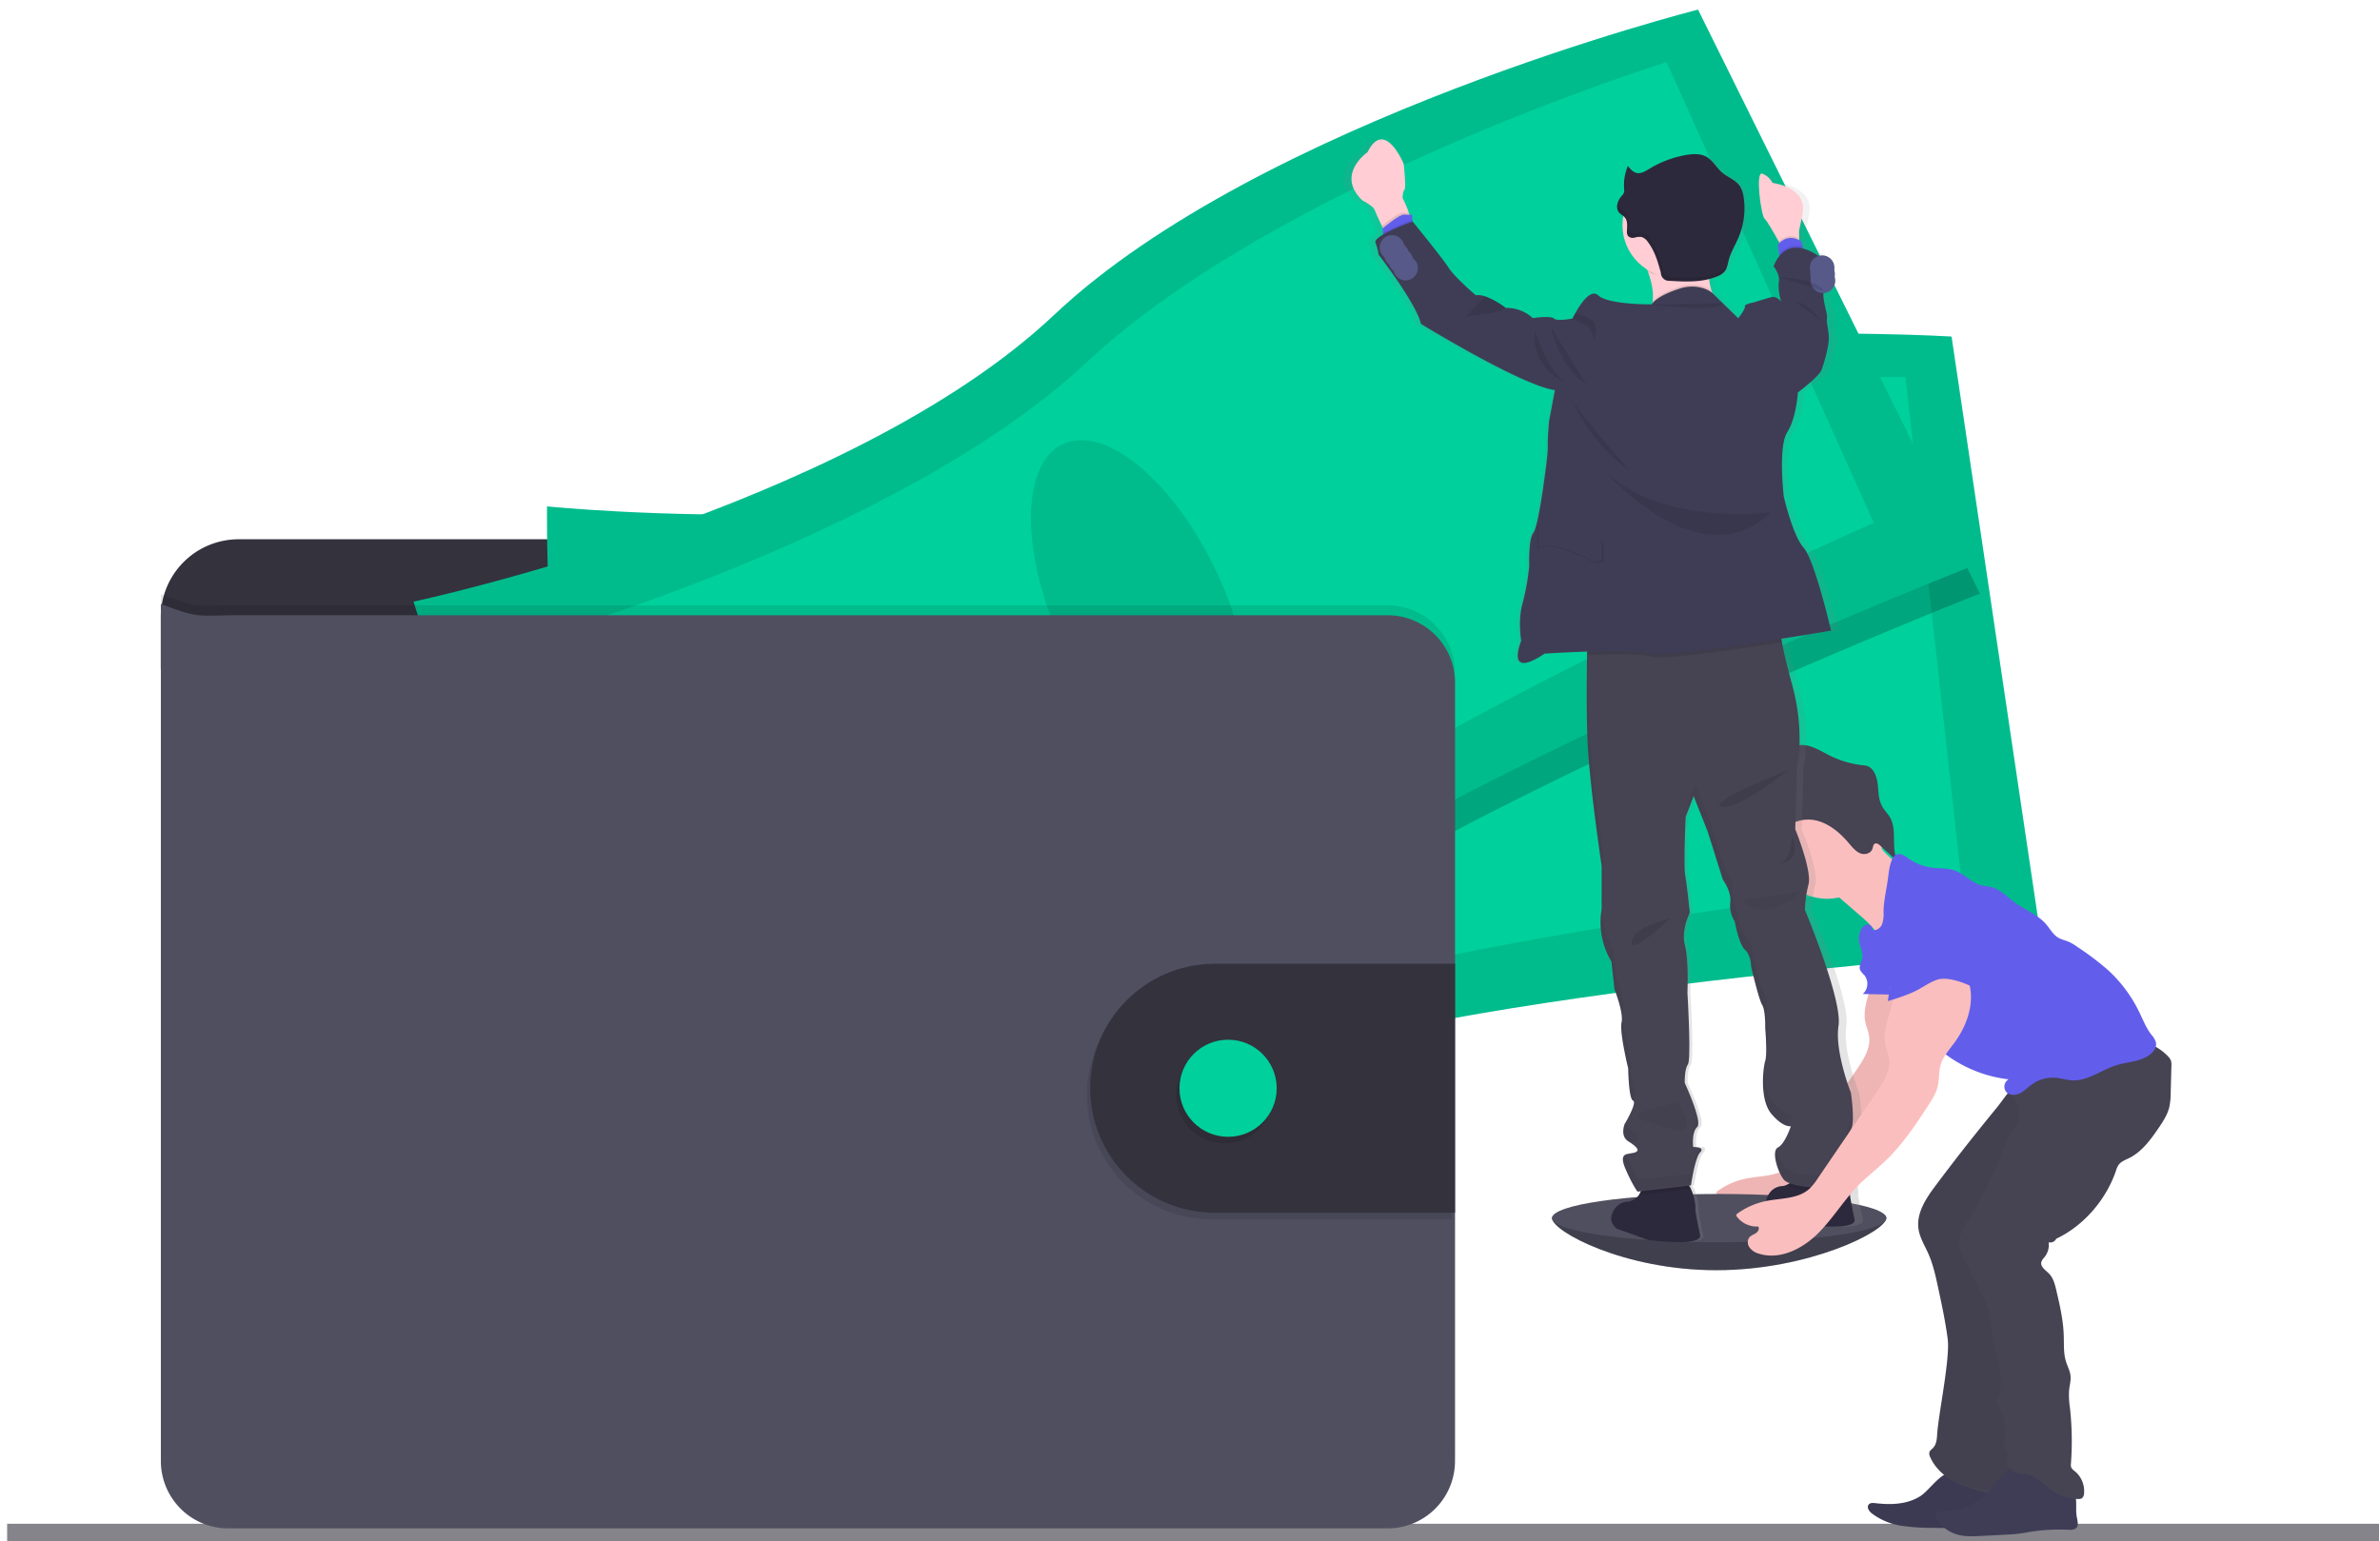 <svg xmlns="http://www.w3.org/2000/svg" width="193" height="125" viewBox="0 0 193 125">
    <defs>
        <linearGradient id="a" x1="49.988%" x2="49.988%" y1="99.994%" y2="-.007%">
            <stop offset="0%" stop-color="gray" stop-opacity=".25"/>
            <stop offset="54%" stop-color="gray" stop-opacity=".12"/>
            <stop offset="100%" stop-color="gray" stop-opacity=".1"/>
        </linearGradient>
    </defs>
    <g fill="none" fill-rule="evenodd" transform="translate(-15 -21)">
        <path fill="#85848B" fill-rule="nonzero" d="M15.577 144.585h192.346v1.404H15.577z"/>
        <path fill="#504F60" fill-rule="nonzero" d="M167.965 119.796c0 1.08-6.302 4.228-13.788 4.228-7.487 0-13.32-3.148-13.32-4.228 0-1.08 6.068-.732 13.561-.732 7.494 0 13.547-.35 13.547.732z"/>
        <path fill="#000" fill-rule="nonzero" d="M167.965 119.796c0 1.08-6.302 4.228-13.788 4.228-7.487 0-13.32-3.148-13.32-4.228" opacity=".2"/>
        <path fill="#625EEB" fill-rule="nonzero" d="M92.574 99.98c1.215.156 2.476.255 3.64-.122.183-.057.384-.183.366-.366a.443.443 0 0 0-.083-.183 11.303 11.303 0 0 1-1.1-2.093.183.183 0 0 0-.067-.095.172.172 0 0 0-.117 0c-.537.141-1 .487-1.534.635a2.183 2.183 0 0 1-.836.063c-.242-.028-.572-.227-.792-.202.125.8.43 1.547.523 2.363zM115.553 97.954c.8-.549 1.63-1.126 2.104-1.973a.342.342 0 0 0 .056-.17.351.351 0 0 0-.067-.165 6.805 6.805 0 0 0-1.71-1.843c-.355.25-.675.545-.953.878-.202.213-.759.55-.764.873 0 .184.212.396.311.55.134.197.26.399.381.604.07.1.706 1.206.642 1.246z"/>
        <path fill="#514E7F" fill-rule="nonzero" d="M97.337 102.431a.814.814 0 0 1-.147.531.72.72 0 0 1-.308.183c-1.699.608-3.665-.15-5.36.448-.348.123-.678.3-1.028.418a5.6 5.6 0 0 1-1.283.227 27 27 0 0 1-1.803.11 4.341 4.341 0 0 1-1.36-.12 1.632 1.632 0 0 1-1.043-.825.792.792 0 0 1-.051-.587.633.633 0 0 1 .112-.183c.114-.13.25-.239.4-.324l.624-.403c.293-.207.611-.376.947-.502.248-.08.51-.115.761-.183.878-.256 1.549-.951 2.172-1.62l.85-.906c.08-.1.18-.18.295-.236a.818.818 0 0 1 .367-.034 4.904 4.904 0 0 1 2.318.776c.177.133.37.246.572.336.498.194 1.138.048 1.598-.197.218-.117.17-.183.262-.392.091-.209.315-.342.51-.152.058.066.1.145.12.23.183.605.114 1.255.114 1.888a.83.83 0 0 0 .036.293c.047.095.103.186.167.27a.617.617 0 0 1 .035.07c.112.28.154.584.123.884z"/>
        <path fill="#464353" fill-rule="nonzero" d="M97.337 102.431a.814.814 0 0 1-.147.531.72.72 0 0 1-.308.183c-1.699.608-3.665-.15-5.36.448-.348.123-.678.3-1.028.418a5.6 5.6 0 0 1-1.283.227 27 27 0 0 1-1.803.11 4.341 4.341 0 0 1-1.36-.12 1.632 1.632 0 0 1-1.043-.825.792.792 0 0 1-.051-.587.633.633 0 0 1 .112-.183c.099.206.17.48.232.58.17.296.46.505.796.573.248.015.496-.017.733-.094 1.54-.38 3.176-.386 4.655-.962.507-.2.991-.465 1.524-.586.534-.121 1.1-.088 1.65-.134.868-.07 1.71-.331 2.565-.468.11.282.15.588.116.89z"/>
        <path fill="#514E7F" fill-rule="nonzero" d="M119.443 97.842c-.08.645-.489 1.2-.938 1.67-.449.47-.957.893-1.314 1.435-.44.672-.638 1.504-1.21 2.072-.219.206-.466.382-.733.521a5.118 5.118 0 0 1-.943.434c-.854.273-1.774.21-2.667.145a2.401 2.401 0 0 1-.846-.163 2.552 2.552 0 0 1-.352-.216 1.68 1.68 0 0 1-.55-.55.549.549 0 0 1-.053-.398.937.937 0 0 1 .255-.388c.2-.209.416-.403.645-.58a3.86 3.86 0 0 0 .839-.733c.149-.224.259-.471.324-.732.13-.457.21-.926.237-1.4-.001-.315.031-.63.097-.937.135-.483.495-.915.454-1.415a.353.353 0 0 1 .019-.214.299.299 0 0 1 .168-.105c.28-.111.576-.18.876-.203.306-.02.604.096.814.319.125.15.207.366.39.424a.62.62 0 0 0 .279.011c.45-.045.927-.102 1.283-.393.332-.298.525-.72.531-1.166 0-.167-.075-.34.183-.366.195-.026.349.183.448.311.357.478.723.977.857 1.56a.46.46 0 0 1 .163-.032.71.71 0 0 1 .585.299c.146.236.202.516.16.79z"/>
        <path fill="#464353" fill-rule="nonzero" d="M119.443 97.842c-.08.645-.489 1.2-.938 1.67-.449.47-.957.893-1.314 1.435-.44.672-.638 1.504-1.21 2.072-.219.206-.466.382-.733.521a5.118 5.118 0 0 1-.943.434c-.854.273-1.774.21-2.667.145a2.401 2.401 0 0 1-.846-.163 2.552 2.552 0 0 1-.352-.216 1.68 1.68 0 0 1-.55-.55c.172-.082.36-.127.55-.131.396.022.685.395 1.064.51.541.164 1.08-.217 1.628-.347.357-.084.733-.062 1.087-.183.294-.114.567-.279.804-.487.325-.232.615-.511.86-.827.203-.317.372-.653.504-1.005.289-.674.63-1.325 1.018-1.948.058-.098.128-.19.208-.27.086-.08.183-.134.28-.204.366-.276.519-.732.647-1.179.035-.135.083-.267.145-.393a.71.71 0 0 1 .584.298c.158.242.22.534.174.818zM89.568 68.55c.242.914-.108 1.877-.394 2.783a21.554 21.554 0 0 0-.876 4.192c-.018.362-.091.719-.216 1.06-.136.305-.366.563-.524.854-.433.765-.422 1.699-.328 2.574.062.576.156 1.151.271 1.719.141.693.315 1.418.112 2.095.34-.075.572.366.55.712-.022.346-.134.732.033 1.03.421.155.425.733.412 1.181.007.778.105 1.552.293 2.307a366.857 366.857 0 0 0 2.03 9.163c1.55.48 3.358.979 4.835.314.275-.122.55-.318.612-.615a1.071 1.071 0 0 0-.058-.472l-.7-2.544c-.17-.615-.341-1.25-.252-1.882.068-.47.274-.977.043-1.393-.08-.142-.204-.254-.295-.39-.367-.536-.175-1.253-.145-1.903a1.506 1.506 0 0 0-.03-.436 2.173 2.173 0 0 0-.208-.477 7.3 7.3 0 0 1-.807-3.636.898.898 0 0 0-.064-.474 1.534 1.534 0 0 1-.12-.194.53.53 0 0 1 .04-.35c-.21-.158-.4-.343-.565-.548a.789.789 0 0 0 .136-1.234.412.412 0 0 0 .196-.708c-.09-.063-.21-.09-.273-.183-.1-.136-.019-.324.062-.469l.427-.77c.319-.574.39-1.282.733-1.831.491-.8.812-1.691 1.129-2.573l1.233-3.4.83.72c.277.21.509.475.682.776.118.298.193.61.222.93.304 1.845 1.466 3.445 1.897 5.262.095.405.159.83.392 1.175.083.106.158.219.223.337.061.18.093.368.094.558.078.752.479 1.434 1.1 1.867.408.28.916.472 1.137.915.045.138.106.269.184.39.198.238.625.266.709.564.048.167-.04.366.053.513.053.067.123.12.203.151l1.193.595c1.335.667 2.016 2.197 3 3.311.34.364.641.761.898 1.187.426.76.622 1.713 1.34 2.196.193.1.369.23.52.386.226.297.143.712.164 1.086.02.373.306.818.661.704-.124.453-.124.93 0 1.382a6.968 6.968 0 0 0 4.226-1.71c.348-.303.684-.691.687-1.152a.413.413 0 0 0-.051-.23.654.654 0 0 0-.27-.202c-1.115-.604-1.45-2.005-2.015-3.141-.493-1.003-1.223-1.867-1.833-2.799-1.327-2.004-2.232-4.43-4.239-5.753-.441-.29-.954-.549-1.176-1.03-.123-.27-.138-.577-.235-.855-.097-.278-.33-.55-.626-.55.164-.402.131-.892.142-1.328a1.677 1.677 0 0 0-.065-.573c-.077-.2-.176-.39-.296-.567a5.438 5.438 0 0 1-.755-2.929c.015-.529.109-1.074-.05-1.58-.082-.254-.223-.486-.32-.732a4.57 4.57 0 0 1-.229-1.376l-.11-1.76a8.644 8.644 0 0 0-.227-1.738c-.367-1.365-.733-7.085-1.988-7.73-1.256-.644-3.413 3.758-4.826 3.844a6.29 6.29 0 0 0-1.832.353c-.94.352-1.728 1.007-2.496 1.648l-2.599 2.18c-.55.452-1.004.884-1.61 1.202z"/>
        <path fill="#33323D" fill-rule="nonzero" d="M130.564 73.321v-2.273a6.315 6.315 0 0 0-6.32-6.31H34.359a6.315 6.315 0 0 0-6.32 6.31v4.191l102.526-1.918z"/>
        <path fill="#00D09C" fill-rule="nonzero" d="M59.363 62.073s-.256 15.899 2.566 21.13 4.032 27.988 4.032 27.988 29.585 3.057 50.202-3.66c20.617-6.718 64.485-9.465 64.485-9.465L173.256 48.3s-36.522-2.34-57.298 7.557c-20.776 9.897-56.595 6.216-56.595 6.216z"/>
        <path fill="#000" fill-rule="nonzero" d="M59.363 62.073s-.256 15.899 2.566 21.13 4.032 27.988 4.032 27.988 29.585 3.057 50.202-3.66c20.617-6.718 64.485-9.465 64.485-9.465L173.256 48.3s-36.522-2.34-57.298 7.557c-20.776 9.897-56.595 6.216-56.595 6.216z" opacity=".1"/>
        <path fill="#00D09C" fill-rule="nonzero" d="M65.911 67.881S64.986 81 67.308 85.191c2.322 4.191 2.43 22.903 2.43 22.903s26.626 1.234 45.565-5.205c18.94-6.44 58.74-10.616 58.74-10.616l-4.522-40.699s-32.932-.338-52.152 8.726S65.91 67.88 65.91 67.88z"/>
        <ellipse cx="115.244" cy="80.743" fill="#000" fill-rule="nonzero" opacity=".1" rx="6.912" ry="14.808" transform="rotate(-7.1 115.244 80.743)"/>
        <path fill="#000" fill-rule="nonzero" d="M153.233 24.057s-35.481 8.968-52.213 24.755C84.29 64.6 49.066 72.074 49.066 72.074s4.64 15.209 8.932 19.324c4.292 4.114 12.432 25.405 12.432 25.405s29.097-6.16 46.653-18.878c17.556-12.718 58.473-28.78 58.473-28.78l-22.323-45.088z" opacity=".2"/>
        <path fill="#00D09C" fill-rule="nonzero" d="M48.533 69.798s4.638 15.21 8.926 19.325c4.289 4.114 12.433 25.403 12.433 25.403s29.1-6.159 46.658-18.876c17.558-12.718 58.47-28.774 58.47-28.774l-22.322-45.095s-35.48 8.97-52.211 24.756c-16.732 15.787-51.954 23.26-51.954 23.26z"/>
        <path fill="#000" fill-rule="nonzero" d="M48.533 69.798s4.638 15.21 8.926 19.325c4.289 4.114 12.433 25.403 12.433 25.403s29.1-6.159 46.658-18.876c17.558-12.718 58.47-28.774 58.47-28.774l-22.322-45.095s-35.48 8.97-52.211 24.756c-16.732 15.787-51.954 23.26-51.954 23.26z" opacity=".1"/>
        <path fill="#00D09C" fill-rule="nonzero" d="M56.543 73.32s3.15 12.77 6.649 16.046c3.498 3.276 9.346 21.05 9.346 21.05s25.719-6.99 41.767-18.923c16.048-11.934 52.648-28.09 52.648-28.09L150.147 26.04s-31.446 9.768-46.955 24.287c-15.51 14.518-46.649 22.991-46.649 22.991z"/>
        <ellipse cx="107.453" cy="70.44" fill="#000" fill-rule="nonzero" opacity=".1" rx="6.911" ry="14.811" transform="rotate(-24.97 107.453 70.44)"/>
        <path fill="#000" fill-rule="nonzero" d="M132.99 75.552V138.7a5.457 5.457 0 0 1-1.602 3.861 5.47 5.47 0 0 1-3.867 1.599H33.51a5.463 5.463 0 0 1-5.465-5.46V69.186c2.694 1 2.694 1 5.465.915h94.012a5.465 5.465 0 0 1 5.469 5.451z" opacity=".1"/>
        <path fill="#504F60" fill-rule="nonzero" d="M132.99 76.356v63.148a5.465 5.465 0 0 1-5.469 5.46H33.51a5.463 5.463 0 0 1-5.465-5.46V69.988c2.694.997 2.694.997 5.465.915h94.012a5.465 5.465 0 0 1 5.469 5.453z"/>
        <path fill="#000" fill-rule="nonzero" d="M132.722 99.702v20.195h-19.608c-5.53-.075-9.975-4.574-9.975-10.098 0-5.524 4.444-10.023 9.975-10.097h19.608z" opacity=".1"/>
        <path fill="#33323D" fill-rule="nonzero" d="M132.99 99.164v20.198H113.38c-5.53-.074-9.974-4.573-9.974-10.097 0-5.524 4.444-10.023 9.974-10.097l19.609-.004z"/>
        <ellipse cx="114.321" cy="109.8" fill="#000" fill-rule="nonzero" opacity=".1" rx="3.942" ry="3.937"/>
        <ellipse cx="114.589" cy="109.266" fill="#00D09C" fill-rule="nonzero" rx="3.942" ry="3.937"/>
        <path fill="#FBBEBE" fill-rule="nonzero" d="M167.027 98.99c.156 1.686-1.122 3.322-.75 4.973.08.353.233.687.288 1.044.154.98-.43 1.909-.99 2.729l-4.801 7.036a4.37 4.37 0 0 1-.685.845c-.917.817-2.295.732-3.5.976a5.985 5.985 0 0 0-2.346 1.036.15.15 0 0 0-.022.205c.404.55 1.061.859 1.744.818.127.166 0 .41-.183.529-.258.183-.612.227-.663.662a.719.719 0 0 0 .087.44c.194.296.495.505.84.584 1.662.507 3.458-.385 4.702-1.598 1.245-1.214 2.137-2.746 3.358-3.981.676-.683 1.444-1.269 2.14-1.931 1.39-1.322 2.469-2.929 3.511-4.538.314-.485.629-.983.76-1.545.133-.562.07-1.129.219-1.673.194-.713.716-1.28 1.15-1.88.853-1.17 1.421-2.604 1.31-4.046-.113-1.443-1.009-2.869-2.372-3.36a2.11 2.11 0 0 0-1.329-.08c-.559.172-.971.634-1.352 1.075l-.916 1.052c-.229.231-.41.505-.532.806a.843.843 0 0 0 .183.895"/>
        <path fill="#000" fill-rule="nonzero" d="M167.027 98.99c.156 1.686-1.122 3.322-.75 4.973.08.353.233.687.288 1.044.154.98-.43 1.909-.99 2.729l-4.801 7.036a4.37 4.37 0 0 1-.685.845c-.917.817-2.295.732-3.5.976a5.985 5.985 0 0 0-2.346 1.036.15.15 0 0 0-.022.205c.404.55 1.061.859 1.744.818.127.166 0 .41-.183.529-.258.183-.612.227-.663.662a.719.719 0 0 0 .087.44c.194.296.495.505.84.584 1.662.507 3.458-.385 4.702-1.598 1.245-1.214 2.137-2.746 3.358-3.981.676-.683 1.444-1.269 2.14-1.931 1.39-1.322 2.469-2.929 3.511-4.538.314-.485.629-.983.76-1.545.133-.562.07-1.129.219-1.673.194-.713.716-1.28 1.15-1.88.853-1.17 1.421-2.604 1.31-4.046-.113-1.443-1.009-2.869-2.372-3.36a2.11 2.11 0 0 0-1.329-.08c-.559.172-.971.634-1.352 1.075l-.916 1.052c-.229.231-.41.505-.532.806a.843.843 0 0 0 .183.895" opacity=".05"/>
        <path fill="#3F3D56" fill-rule="nonzero" d="M170.66 142.388c-1.047.639-2.354.677-3.573.53-.196-.025-.429-.04-.55.113-.183.22.033.549.257.719a5.29 5.29 0 0 0 2.454 1.008c.795.113 1.597.166 2.4.16 2.2.038 4.399.075 6.563-.24a.93.93 0 0 0 .367-.106.67.67 0 0 0 .27-.412c.15-.564-.137-1.168-.57-1.56-.432-.391-.987-.609-1.53-.82l-1.905-.74c-.447-.175-1.164-.636-1.65-.6-.912.067-1.775 1.505-2.532 1.948z"/>
        <path fill="#000" fill-rule="nonzero" d="M170.66 142.388c-1.047.639-2.354.677-3.573.53-.196-.025-.429-.04-.55.113-.183.22.033.549.257.719a5.29 5.29 0 0 0 2.454 1.008c.795.113 1.597.166 2.4.16 2.2.038 4.399.075 6.563-.24a.93.93 0 0 0 .367-.106.67.67 0 0 0 .27-.412c.15-.564-.137-1.168-.57-1.56-.432-.391-.987-.609-1.53-.82l-1.905-.74c-.447-.175-1.164-.636-1.65-.6-.912.067-1.775 1.505-2.532 1.948z" opacity=".05"/>
        <path fill="#464353" fill-rule="nonzero" d="M171.997 117.118c-.794 1.054-1.615 2.272-1.419 3.577.107.702.5 1.323.79 1.973.392.882.598 1.83.8 2.775.296 1.38.595 2.763.776 4.166.207 1.583-.766 6.164-.856 7.758-.022.385-.067.8-.335 1.077-.104.11-.244.197-.291.34a.581.581 0 0 0 .064.403c.447 1.007 1.361 1.757 2.382 2.185 1.02.429 3.482 1.168 4.594 1.207a.917.917 0 0 0 .433-.057.84.84 0 0 0 .334-.383c.797-1.523.03-6.937.042-8.656.01-1.433.35-2.857.287-4.288-.05-1.15-.366-2.273-.47-3.42-.184-1.877.16-3.764.507-5.62.264-1.424.53-2.848.869-4.254.207-.859.447-1.724.916-2.47.367-.59.881-1.085 1.308-1.647a7.428 7.428 0 0 0 1.467-5.443c-.026-.183-2.75.69-2.99.794-.979.414-1.88.993-2.664 1.712-.63.6-1.127 1.402-1.679 2.073-.78.951-1.551 1.908-2.312 2.872a161.51 161.51 0 0 0-2.553 3.326z"/>
        <path fill="#000" fill-rule="nonzero" d="M171.997 117.054c-.794 1.054-1.615 2.273-1.419 3.577.107.704.5 1.325.79 1.975.392.88.598 1.83.8 2.773.296 1.381.595 2.765.776 4.165.207 1.586-.766 6.165-.856 7.76-.022.384-.067.801-.335 1.077-.104.108-.244.196-.291.34a.58.58 0 0 0 .064.402c.447 1.008 1.361 1.757 2.382 2.196 1.02.44 3.482.822 4.594.859a.917.917 0 0 0 .433-.057.828.828 0 0 0 .334-.38c.797-1.524.03-6.59.042-8.31.01-1.436.35-2.858.287-4.291-.05-1.15-.366-2.273-.47-3.417-.184-1.88.16-3.767.507-5.623.264-1.422.53-2.846.869-4.254.207-.858.447-1.724.916-2.47.367-.59.881-1.085 1.308-1.647a7.425 7.425 0 0 0 1.467-5.443c-.026-.183-2.75.69-2.99.794-.979.416-1.88.995-2.664 1.714-.63.598-1.127 1.4-1.679 2.072-.78.95-1.551 1.908-2.312 2.873a138.218 138.218 0 0 0-2.553 3.315z" opacity=".05"/>
        <ellipse cx="163.167" cy="89.456" fill="#FBBEBE" fill-rule="nonzero" rx="4.448" ry="4.442"/>
        <path fill="#FBBEBE" fill-rule="nonzero" d="M167.173 89.269a5.76 5.76 0 0 0 3.693 2.573l-.335 1.218c-.58 2.09-1.23 4.301-2.846 5.75.183-.708-.052-1.464-.451-2.079-.4-.615-.96-1.098-1.51-1.576l-2.56-2.214a.77.77 0 0 1-.184-.216.65.65 0 0 1 0-.487c.327-1.014 1.258-1.647 2.016-2.332.38-.354.72-.75 1.014-1.179.511-.728.828.004 1.163.542z"/>
        <path fill="#464353" fill-rule="nonzero" d="M157.308 84.99l-.1-.835c.702.183 1.369-.414 1.818-1.03.449-.617.865-1.344 1.548-1.602.83-.311 1.71.183 2.503.6.889.493 1.864.81 2.872.934.161.005.32.03.475.077.517.183.762.83.837 1.418.075.588.055 1.212.31 1.735.183.398.524.692.733 1.084.55 1.05.018 2.487.592 3.518l-1.426-1.305c-.13-.12-.313-.244-.458-.143-.114.08-.123.254-.169.394-.137.406-.646.527-1.015.366-.368-.161-.638-.511-.916-.83-.63-.743-1.382-1.396-2.261-1.713a2.906 2.906 0 0 0-2.383.158c-.665.375-1.153 1.25-1.968 1.28-1.118.043-1.583-2.036-2.1-2.858.39-.293.514-.824.293-1.26.075-.03.799-.117.815.012z"/>
        <ellipse cx="154.417" cy="119.796" fill="#504F60" fill-rule="nonzero" rx="13.554" ry="1.957"/>
        <path fill="url(#a)" fill-rule="nonzero" d="M166.077 119.891a33.658 33.658 0 0 1-.386-1.914s.055-1.11-.444-1.943v-2.328c.142-.372.316-.731.519-1.074.366-.644 0-3.006 0-3.006s-1.369-3.33-1.037-5.441c.331-2.113-2.812-9.38-2.812-9.38.02-.7.119-1.396.296-2.075.033-.142.047-.289.04-.435v-.053.016c-.048-1.393-1.151-4.003-1.151-4.003l.148-4.975s.704-2.929-.443-6.873a36.55 36.55 0 0 1-.821-3.324c-.018-.095-.037-.183-.051-.276 2.362-.366 4.167-.66 4.167-.66s-1.37-5.727-2.296-6.73c-.926-1.003-1.666-4.153-1.666-4.153s-.482-4.043.297-5.225c.779-1.183.889-3.222.889-3.222s1.775-1.281 1.999-1.861c.223-.58.592-1.862.592-2.54 0-.68-.222-1.282-.149-1.648.074-.366-.518-1.719-.221-2.363a1.732 1.732 0 0 0 .117-.639 8.686 8.686 0 0 0-.156-1.68 4.776 4.776 0 0 0-1.76-.94l-.038-.153-.1-.403a1.956 1.956 0 0 0-.175-.102v-.147l-.016-.582.279-1.307c.55-2.273-2.491-2.612-2.491-2.612a1.603 1.603 0 0 0-.861-.754c-.61-.214-.101 3.42.183 3.661.214.183.878 1.314 1.199 1.874l.05.092c-.05.045-.096.094-.138.146l.115.79.018.12c-.201.25-.365.528-.485.826 0 0 .55.607.445 1.28-.104.674.17 1.53.183 1.575-.033-.039-.423-.46-.813-.357-.39.103-1.481.43-1.481.43s-.814.143-.733.322c.08.18-.55.967-.55.967l-2.188-2.072c-.022-.062-.046-.125-.064-.183a5.034 5.034 0 0 1-.183-.915 5.01 5.01 0 0 0 .7-.222 1.51 1.51 0 0 0 .604-.388c.222-.262.264-.617.354-.943.172-.637.55-1.202.812-1.808a5.873 5.873 0 0 0 .412-3.254 2.122 2.122 0 0 0-.335-.952c-.358-.49-1.006-.69-1.477-1.082-.471-.392-.775-.99-1.325-1.281-.497-.266-1.1-.235-1.66-.143a8.956 8.956 0 0 0-3.103 1.128c-.319.183-.67.408-1.037.34-.316-.057-.55-.308-.748-.55a.183.183 0 0 1 .01-.028.183.183 0 0 1-.025-.03 3.856 3.856 0 0 0-.34 1.637c0 .087 0 .183.01.261V36.494a.417.417 0 0 1-.016.115.833.833 0 0 1-.205.295 1.975 1.975 0 0 0-.184.243c0-.029.019-.058.03-.09a1.3 1.3 0 0 0-.228.69c-.01.18.05.357.165.495.11.106.23.202.358.285a4.16 4.16 0 0 0-.066.733 4.229 4.229 0 0 0 2.063 3.607c.026.06.05.123.074.183.28.732.49 1.593.397 2.38 0 .057-.016.115-.025.172-.01.057-.055.06-.08.091 0 0-3.615.037-4.465-.732-.85-.769-2.148 1.88-2.148 1.88s-1.296.25-1.556 0-1.776-.035-1.776-.035a3.27 3.27 0 0 0-2.26-.823 6.634 6.634 0 0 0-1.649-.916l-.04-.014a1.85 1.85 0 0 0-.815-.103s-1.778-1.464-2.297-2.255c-.518-.79-2.987-3.71-2.998-3.723v-.14l-.027-.425a1.525 1.525 0 0 1-.222.018c-.013-.042-.031-.092-.05-.148a8.182 8.182 0 0 0-.524-1.203s0-.536.156-.672c.156-.135-.064-2.103-.064-2.103s-1.602-3.74-3.037-.948c0 0-2.712 1.807-.436 3.912 0 0 .916.439 1.037.787.085.225.393.856.6 1.281l.093.183-.026.022.033.351.015.136c-.429.243-.72.485-.649.666a4 4 0 0 1 .259.967s3.148 3.939 3.555 5.62c0 0 8.443 5.012 11.22 5.37l-.492 2.498c-.072.678-.108 1.359-.11 2.04.037.537-.333 2.971-.333 2.971s-.482 3.58-.89 4.082c-.406.501-.333 2.648-.333 2.648a18.075 18.075 0 0 1-.55 3.042c-.406 1.36-.111 3.044-.111 3.044s-1.406 3.222 1.962 1.038c0 0 1.65-.102 3.56-.168v.183c0 .245 0 .51-.014.789-.025 1.845-.036 4.393.048 6.31.149 3.402 1.186 10.132 1.186 10.132v3.388c-.067.318-.1.642-.1.966a6.283 6.283 0 0 0 .917 3.385l.26 2.255s.609 1.486.62 2.38c-.003.071-.011.143-.026.213-.024.114-.033.23-.03.346-.034 1.025.584 3.478.584 3.478s.036 2.47.406 2.614c.317.122-.423 1.422-.643 1.795a.51.51 0 0 1-.013-.07l-.045.074c-.077.2-.116.412-.116.626a.896.896 0 0 0 .41.868c.704.43 1.082.787.484.93-.22.034-.437.08-.652.137 0-.028-.022-.057-.031-.083a.392.392 0 0 0-.244.432c.006.29.08.576.218.831.592 1.326 1.003 1.83 1.003 1.83l.284-.03a1.383 1.383 0 0 1-.165.305 1.18 1.18 0 0 1-.418.366 1.295 1.295 0 0 1-.508.174 1.43 1.43 0 0 0-1.048.51c-.367.477-.601 1.127.128 1.698l2.648.915s4.556.591 4.314-.43a31.398 31.398 0 0 1-.388-1.915 4.032 4.032 0 0 0-.367-1.81 2.351 2.351 0 0 0-.161-.267l.161-.017s.334-2.257.777-2.685c.103-.099.127-.183.103-.234.046-.123-.072-.194-.22-.236l-.033.09a2.163 2.163 0 0 0-.442-.05s-.148-1.18.334-1.61a.455.455 0 0 0 .093-.352 1.887 1.887 0 0 0-.05-.482.236.236 0 0 1-.017.03c-.242-1.073-1.063-2.777-1.063-2.777s-.037-1.073.26-1.503c.297-.43-.039-5.835-.039-5.835s.112-2.612-.221-3.83c-.334-1.216.406-2.65.406-2.65v-.095l-.042-.412a.106.106 0 0 0 0 .026c-.075-.692-.216-1.946-.32-2.524-.149-.824.038-4.759.038-4.759l.665-1.684 1.186 2.901 1.259 3.866s.623.816.638 1.647v.121a2.11 2.11 0 0 0-.015.258c-.022.489.112.971.383 1.379 0 0 .334 1.83.852 2.29.519.459.519 1.36.519 1.36s.629 2.65.916 3.11c.25.393.262 1.465.26 1.8v.095s.088.948.085 1.743V106.41c0 .216-.026.433-.077.644l-.011.036c0-.045 0-.09.013-.133a6.719 6.719 0 0 0-.184 1.647c-.016.952.129 2.08.706 2.746 1 1.145 1.63 1.003 1.63 1.003s-.481 1.431-1.075 1.718a.279.279 0 0 0-.062.04c0-.029-.011-.056-.015-.084a.697.697 0 0 0-.183.535c-.042.63.355 1.647.733 2.121.14.137.312.238.5.293a1.991 1.991 0 0 1-.297.154 1.07 1.07 0 0 1-.302.079c-.406.01-.789.196-1.048.508-.367.476-.601 1.126.128 1.697l2.648.915s4.527.58 4.288-.439z"/>
        <path fill="#2D293D" fill-rule="nonzero" d="M148.684 121.582l-2.565-.915c-.708-.57-.482-1.22-.125-1.698.249-.309.62-.494 1.015-.51.174-.021.34-.08.49-.173.162-.088.302-.214.406-.366a1.89 1.89 0 0 0 .292-.99s2.815-.824 3.584 0c.138.149.253.317.341.5.256.568.381 1.186.367 1.81 0 0 .143.893.375 1.914.233 1.021-4.18.428-4.18.428zM161.227 120.32l-2.566-.916c-.707-.57-.482-1.22-.125-1.697.247-.31.618-.495 1.014-.508.101-.01.2-.037.293-.08.068-.028.134-.06.198-.096.716-.394.698-1.36.698-1.36s2.813-.824 3.585 0c.103.111.193.234.27.366.481.833.428 1.944.428 1.944s.143.895.366 1.914c.224 1.02-4.161.432-4.161.432z"/>
        <path fill="#000" fill-rule="nonzero" d="M151.783 116.928c.138.149.252.317.341.5l-4.215.488a1.89 1.89 0 0 0 .291-.99s2.813-.822 3.583.002zM164.597 116.033v.789c-.656 1.078-3.829.842-4.75.302.067-.029.133-.061.198-.097.716-.394.698-1.36.698-1.36s2.813-.824 3.584 0c.104.111.194.234.27.366z" opacity=".1"/>
        <path fill="#464353" fill-rule="nonzero" d="M165.097 112.632a7.171 7.171 0 0 0-.5 1.074v2.828c-.719 1.18-4.444.787-4.948.143-.504-.644-1.03-2.321-.464-2.612.566-.291 1.04-1.719 1.04-1.719s-.611.143-1.579-1.003c-.967-1.146-.68-3.686-.5-4.294.18-.607 0-2.648 0-2.648s.037-1.434-.25-1.898c-.285-.465-.895-3.112-.895-3.112s0-.895-.503-1.36c-.502-.465-.824-2.292-.824-2.292-.294-.456-.42-1-.358-1.539.107-.895-.61-1.861-.61-1.861l-1.218-3.868-1.148-2.9-.645 1.683s-.183 3.937-.035 4.759c.149.822.367 3.007.367 3.007s-.717 1.431-.394 2.649c.322 1.217.205 3.832.205 3.832s.323 5.404.035 5.834c-.288.43-.251 1.504-.251 1.504s1.466 3.149 1.004 3.579c-.462.43-.322 1.61-.322 1.61s1.002 0 .573.43c-.429.43-.753 2.686-.753 2.686l-4.334.507s-.396-.5-.97-1.83c-.573-1.331.107-1.181.684-1.326.577-.144.213-.5-.47-.93-.68-.43-.285-1.396-.285-1.396s1.04-1.754.68-1.897c-.36-.142-.394-2.613-.394-2.613s-.717-2.929-.537-3.723c.18-.795-.574-2.684-.574-2.684l-.25-2.255a6.199 6.199 0 0 1-.789-4.26v-3.478s-1.004-6.729-1.147-10.13c-.092-2.178-.066-5.15-.037-7.004.019-1.04.037-1.73.037-1.73l15.482-1.61s-.015.713.28 2.296c.16.85.407 1.95.796 3.324 1.11 3.937.43 6.871.43 6.871l-.145 4.977s1.362 3.328 1.076 4.474a9.53 9.53 0 0 0-.29 2.079s3.046 7.266 2.724 9.379c-.323 2.112 1.002 5.441 1.002 5.441s.363 2.362.004 3.006z"/>
        <path fill="#000" fill-rule="nonzero" d="M156.246 93.984l4.713-.628s-2.67 2.722-4.713.628z" opacity=".05"/>
        <path fill="#000" fill-rule="nonzero" d="M160.277 88.756s.162 1.666-.86 2.292c0 0 1.828-.285.86-2.292zM159.988 83.46s-3.94 3.24-5.373 2.97c-1.434-.269 5.373-2.97 5.373-2.97zM150.403 95.503s-2.992.68-3.082 1.88c-.09 1.2 3.082-1.88 3.082-1.88z" opacity=".1"/>
        <path fill="#000" fill-rule="nonzero" d="M151.061 110.432s-4.228.787-3.027 1.323c1.2.536 3.172.967 3.172.967s1.365.07-.145-2.29z" opacity=".05"/>
        <g fill="#000" fill-rule="nonzero" opacity=".05">
            <path d="M147.18 112.608a.833.833 0 0 1-.387-.611l-.044.075s-.394.966.288 1.394c.077.05.152.1.22.147.126-.024.262-.042.392-.075.577-.143.212-.5-.47-.93zM152.626 112.32c.117-.105.114-.38.042-.731-.183.276-.236.708-.24 1.036a.893.893 0 0 1 .198-.304zM151.976 94.513a4.877 4.877 0 0 0-.286 1.316c.081-.31.191-.613.328-.904l-.042-.412zM161.66 92.635c.027-.129.04-.26.038-.392-.054.268-.09.515-.118.732.024-.111.05-.217.08-.34zM151.875 107.24c.058-.088.091-.385.106-.797a2.7 2.7 0 0 0-.207 1.005.96.96 0 0 1 .1-.208zM152.754 113.99a14.193 14.193 0 0 0-.493 2.196l-4.334.5s-.395-.5-.969-1.83a3.31 3.31 0 0 1-.123-.315c-.26.119-.366.388-.022 1.173.574 1.325.971 1.83.971 1.83l4.335-.501s.322-2.255.75-2.685c.22-.207.085-.315-.115-.368zM147.037 107.562s.035 2.469.394 2.612c.183-.409.302-.797.14-.86-.366-.143-.393-2.614-.393-2.614s-.717-2.929-.537-3.723c.18-.795-.574-2.684-.574-2.684l-.25-2.255a6.199 6.199 0 0 1-.789-4.26v-3.479s-1.004-6.728-1.147-10.129c-.092-2.178-.066-5.15-.037-7.005 0-.335.011-.631.017-.882l-.123.013s-.02.688-.037 1.73c-.029 1.854-.056 4.826.037 7.003.143 3.4 1.145 10.13 1.145 10.13v3.478a6.202 6.202 0 0 0 .79 4.26l.25 2.255s.753 1.896.573 2.685c-.18.789.54 3.725.54 3.725zM159.795 115.722a4.183 4.183 0 0 1-.687-1.7c-.442.398.066 1.947.55 2.562.5.644 4.228 1.037 4.948-.145v-.68c-.977.956-4.338.572-4.81-.037zM165.242 111.676a7.228 7.228 0 0 0-.502 1.075v.507c.082-.183.198-.428.366-.718.114-.282.167-.584.158-.887 0 0-.017.016-.022.023zM160.015 112.242c.137-.276.255-.56.354-.851 0 0-.61.143-1.578-1.003-.704-.833-.744-2.407-.643-3.436-.183.61-.468 3.15.5 4.296.632.749 1.11.946 1.367.994zM158.146 104.304c.063.705.087 1.413.071 2.121.018-.112.043-.222.074-.331.183-.61 0-2.649 0-2.649s.036-1.433-.251-1.898c-.288-.465-.887-3.115-.887-3.115s0-.895-.502-1.36c-.503-.465-.825-2.292-.825-2.292-.296-.455-.426-1-.367-1.54.109-.894-.608-1.86-.608-1.86l-1.219-3.866-1.147-2.9-.647 1.684s0 .213-.022.55l.524-1.368 1.148 2.894 1.218 3.866s.717.966.609 1.861c-.06.54.07 1.084.366 1.54 0 0 .323 1.83.825 2.291.502.461.5 1.36.5 1.36s.61 2.649.896 3.112c.286.463.244 1.9.244 1.9z"/>
        </g>
        <path fill="#FFCDD3" fill-rule="nonzero" d="M161.155 38.447l-.27 1.307.017.582.011.428-1.495.154-.167-.31c-.31-.56-.953-1.698-1.16-1.874-.277-.23-.77-3.865-.183-3.65.36.14.657.408.832.753 0 0 2.945.337 2.415 2.61z"/>
        <path fill="#000" fill-rule="nonzero" d="M160.913 40.764l-1.495.154-.167-.31a1.319 1.319 0 0 1 1.65-.27l.012.426z" opacity=".1"/>
        <path fill="#625EEB" fill-rule="nonzero" d="M161.29 41.473l-1.971.455-.042-.293-.112-.788s.78-1.04 1.91-.26l.098.4.118.486z"/>
        <path fill="#FFCDD3" fill-rule="nonzero" d="M129.349 38.59l-2.106 1.127-.183-.395c-.2-.42-.499-1.05-.581-1.281-.125-.348-1.003-.787-1.003-.787-2.199-2.104.422-3.912.422-3.912 1.389-2.791 2.932.948 2.932.948s.216 1.971.064 2.103c-.152.132-.152.672-.152.672a8.257 8.257 0 0 1 .607 1.525z"/>
        <path fill="#000" fill-rule="nonzero" d="M129.349 38.59l-2.106 1.127-.183-.395c.296-.25 1.35-1.098 1.697-1.064.165.021.332.025.498.013.059.196.094.319.094.319z" opacity=".1"/>
        <path fill="#625EEB" fill-rule="nonzero" d="M129.563 39.225l-2.366 1.164-.048-.507-.033-.351s1.371-1.174 1.776-1.128c.205.03.413.03.618 0l.027.425.026.397z"/>
        <path fill="#FFCDD3" fill-rule="nonzero" d="M155.42 47.128s-10.313 1.163-8.385.537c1.341-.438 1.875-1.282 1.986-2.233.092-.793-.113-1.648-.383-2.38a10.37 10.37 0 0 0-.916-1.861s7.88-4.331 6.306-.394a6.341 6.341 0 0 0-.447 1.865 5.264 5.264 0 0 0 .203 1.89 5.624 5.624 0 0 0 1.637 2.576z"/>
        <path fill="#000" fill-rule="nonzero" d="M154.023 40.792a6.341 6.341 0 0 0-.448 1.865c-.742.624-1.555.582-2.602.582-.802 0-1.693.194-2.335-.192a10.37 10.37 0 0 0-.916-1.862s7.878-4.33 6.3-.393z" opacity=".1"/>
        <ellipse cx="150.834" cy="39.254" fill="#FFCDD3" fill-rule="nonzero" rx="4.264" ry="4.259"/>
        <path fill="#000" fill-rule="nonzero" d="M155.42 47.128s-10.313 1.163-8.385.537c1.341-.438 1.875-1.282 1.986-2.233.514-.55 1.545-.958 2.2-1.17a3.09 3.09 0 0 1 1.869-.031c.24.072.47.178.68.315.3.997.872 1.89 1.65 2.582zM161.29 41.473l-1.971.455-.042-.293a1.746 1.746 0 0 1 1.896-.648l.118.486zM129.563 39.225l-2.366 1.164-.048-.507a17.266 17.266 0 0 1 2.383-1.056l.03.399zM159.5 73.085c-3.997.637-9.678 1.45-10.58 1.175-.749-.227-3.139-.203-5.219-.132.019-1.04.037-1.73.037-1.73l15.482-1.61s-.015.714.28 2.297z" opacity=".1"/>
        <path fill="#3F3D56" fill-rule="nonzero" d="M163.484 72.148s-13.152 2.255-14.563 1.83c-1.411-.425-8.66.035-8.66.035-3.261 2.183-1.9-1.038-1.9-1.038s-.286-1.682.108-3.042c.265-.999.446-2.017.541-3.046 0 0-.071-2.149.323-2.65.394-.502.86-4.08.86-4.08s.358-2.434.323-2.97c-.034-.537.107-2.042.107-2.042l.467-2.505c-2.688-.357-10.86-5.369-10.86-5.369-.394-1.682-3.44-5.62-3.44-5.62a4.138 4.138 0 0 0-.25-.966c-.215-.572 3.01-1.718 3.01-1.718s2.4 2.928 2.903 3.723c.502.794 2.221 2.255 2.221 2.255a1.73 1.73 0 0 1 .788.102l.042.013a6.39 6.39 0 0 1 1.604.915 3.118 3.118 0 0 1 2.186.824s1.466-.216 1.72.035c.256.25 1.505 0 1.505 0s1.254-2.649 2.079-1.88c.824.769 4.323.732 4.323.732.465-.619 1.6-1.062 2.309-1.281a3.103 3.103 0 0 1 1.869-.031c.264.078.512.202.733.366l2.128 2.075s.608-.789.537-.966c-.072-.178.716-.322.716-.322s1.04-.322 1.433-.43c.394-.108.755.318.788.357-.013-.046-.282-.916-.183-1.575.099-.658-.43-1.28-.43-1.28 1.253-3.08 4.084-.502 4.084-.502s.323 1.682.037 2.326c-.286.644.286 2.004.214 2.363-.071.359.145.967.145 1.647 0 .681-.366 1.968-.574 2.541-.207.573-1.935 1.861-1.935 1.861s-.108 2.041-.861 3.222c-.753 1.18-.28 5.218-.28 5.218s.716 3.15 1.612 4.153c.896 1.003 2.221 6.72 2.221 6.72z"/>
        <path fill="#000" fill-rule="nonzero" d="M144.312 48.595s-.394-1.181-.754-1.282a8.296 8.296 0 0 1-1.039-.465l.231-.44s1.345.365 1.562.762c.216.398 0 1.425 0 1.425zM137.108 45.983c-.072.366-3.262.679-3.262.679l1.612-1.615.04.015a6.39 6.39 0 0 1 1.61.92z" opacity=".1"/>
        <ellipse cx="127.879" cy="41.07" fill="#575988" fill-rule="nonzero" rx="1" ry="1"/>
        <ellipse cx="128.245" cy="41.643" fill="#575988" fill-rule="nonzero" rx="1" ry="1"/>
        <ellipse cx="128.604" cy="42.172" fill="#575988" fill-rule="nonzero" rx="1" ry="1"/>
        <ellipse cx="128.98" cy="42.743" fill="#575988" fill-rule="nonzero" rx="1" ry="1"/>
        <ellipse cx="162.762" cy="42.712" fill="#575988" fill-rule="nonzero" rx="1" ry="1"/>
        <ellipse cx="162.799" cy="43.241" fill="#575988" fill-rule="nonzero" rx="1" ry="1"/>
        <ellipse cx="162.83" cy="43.768" fill="#575988" fill-rule="nonzero" rx="1" ry="1"/>
        <path fill="#000" fill-rule="nonzero" d="M144.325 58.295c-.035-.042 8.045 10.148 14.316 4.26.005.002-9.904 1.343-14.316-4.26zM139.688 63.593s4.834.131 5.34 1.52v1.447a.928.928 0 0 1-.9 0c-.487-.264-3.41-1.747-4.44-1.033v-1.934z" opacity=".1"/>
        <path fill="#3F3D56" fill-rule="nonzero" d="M139.778 63.593s4.623.126 5.107 1.451v1.376a.888.888 0 0 1-.861 0c-.466-.248-3.26-1.663-4.246-.982v-1.845z"/>
        <path fill="#000" fill-rule="nonzero" d="M142.327 53.108a15.532 15.532 0 0 0 1.875 3.212 12.612 12.612 0 0 0 2.932 2.832s-4.726-5.381-4.807-6.044zM140.745 47.498s.807 3.478 2.885 4.658l-2.885-4.658zM139.508 47.85c-.02-.065-.716 2.745 2.68 4.306 0 0-1.443-.488-2.68-4.306zM160.618 45.518c-.053 0 1.675 1.098 2.146 1.61 0 0-1.125-1.684-2.146-1.61z" opacity=".1"/>
        <path fill="#2D293D" fill-rule="nonzero" d="M149.681 43.114a.671.671 0 0 0 .733.665c1.3.08 2.654.137 3.849-.366.224-.08.425-.213.586-.388.213-.262.255-.617.341-.943.169-.637.528-1.203.786-1.808a6.052 6.052 0 0 0 .424-3.25 2.195 2.195 0 0 0-.327-.95c-.344-.492-.973-.691-1.43-1.083-.455-.392-.749-.99-1.282-1.281-.48-.267-1.068-.234-1.609-.143a8.453 8.453 0 0 0-3.002 1.126c-.31.183-.649.408-1.004.34-.312-.058-.539-.32-.733-.565a3.96 3.96 0 0 0-.306 1.858.797.797 0 0 1-.01.28.842.842 0 0 1-.199.294c-.32.366-.52.961-.203 1.338.137.163.35.253.483.42.24.298.16.732.154 1.112a.572.572 0 0 0 .096.377.55.55 0 0 0 .526.127c.181-.055.372-.073.56-.053a.94.94 0 0 1 .488.366c.592.77.826 1.609 1.08 2.527z"/>
        <g fill="#000" fill-rule="nonzero" opacity=".1">
            <path d="M155.001 42.7a1.466 1.466 0 0 1-.586.389c-1.202.5-2.555.443-3.849.366a.903.903 0 0 1-.401-.09c-.198-.115-.273-.357-.334-.576-.252-.916-.485-1.756-1.086-2.519a.942.942 0 0 0-.488-.375c-.188-.018-.379 0-.56.053a.55.55 0 0 1-.526-.125.572.572 0 0 1-.096-.377c0-.384.086-.814-.154-1.113-.133-.166-.346-.256-.484-.42a.834.834 0 0 1-.082-.853c-.229.366-.326.825-.06 1.14.137.163.35.252.483.419.24.3.16.732.154 1.113a.569.569 0 0 0 .094.377.55.55 0 0 0 .528.126c.181-.054.372-.072.56-.053a.94.94 0 0 1 .488.366c.6.763.834 1.602 1.087 2.52.03.227.142.434.317.58a.89.89 0 0 0 .403.089c1.3.08 2.653.139 3.848-.366.225-.08.426-.213.587-.388.08-.104.142-.22.183-.345.002.024-.011.044-.026.063zM146.707 36.494a.626.626 0 0 0 .13-.216.797.797 0 0 0 0-.28 3.966 3.966 0 0 1 .2-1.541l-.024-.028a3.931 3.931 0 0 0-.306 1.856c.005.07.005.14 0 .209z"/>
        </g>
        <path fill="#000" fill-rule="nonzero" d="M148.92 45.695s5.328.707 5.806-.093M159.277 43.493s2.961 0 3.612 1.113" opacity=".1"/>
        <path fill="#3F3D56" fill-rule="nonzero" d="M175.845 142.36a4.7 4.7 0 0 1-3.198 1.194c-.3 0-.716.057-.718.357a.503.503 0 0 0 .088.245 2.94 2.94 0 0 0 1.65 1.294c.64.194 1.326.161 1.995.127l1.952-.101c.366-.02.733-.038 1.1-.084.366-.046.765-.121 1.148-.183a15.045 15.045 0 0 1 2.843-.132c.253.01.55 0 .7-.183.15-.183.073-.533.016-.807-.117-.566 0-1.159-.108-1.726-.183-.996-1.046-1.76-1.992-2.12-.88-.333-2.437-.716-3.27-.16-.877.585-1.414 1.56-2.206 2.28z"/>
        <path fill="#464353" fill-rule="nonzero" d="M177.784 109c.172.819.966 1.445.988 2.28.02.67-.458 1.231-.803 1.804a12.033 12.033 0 0 0-.819 1.852 28.282 28.282 0 0 1-2.404 4.778c-.458.732-.972 1.513-.867 2.364.073.398.214.781.416 1.132l1.374 2.727c.301.544.537 1.122.702 1.722.12.518.13 1.054.2 1.582.216 1.673 1.002 3.357.537 4.978-.04.14-.183.308-.295.21.454.848.819 1.701.784 2.662-.018.503-.172 1.029.013 1.497.079.196.216.38.214.59 0 .139-.064.269-.078.404-.039.386.317.709.685.831.368.123.77.114 1.142.225.714.214 1.226.83 1.832 1.256a3.905 3.905 0 0 0 2.111.686.532.532 0 0 0 .312-.062.503.503 0 0 0 .172-.377 2.093 2.093 0 0 0-.755-1.82.824.824 0 0 1-.28-.292.706.706 0 0 1-.026-.328c.11-1.5.084-3.007-.08-4.503a6.83 6.83 0 0 1-.072-1.433c.039-.399.16-.794.116-1.191s-.248-.76-.367-1.142c-.213-.681-.154-1.413-.183-2.125-.037-1.238-.32-2.453-.603-3.661-.112-.474-.235-.97-.57-1.322-.286-.298-.748-.584-.64-.98.06-.147.15-.28.262-.39.269-.337.387-.768.327-1.194a.537.537 0 0 0 .617-.29c2.232-1.052 4.032-3.157 4.835-5.49.047-.174.12-.339.216-.491.207-.29.566-.414.885-.573 1-.503 1.691-1.446 2.326-2.368.366-.535.733-1.088.898-1.717a5.62 5.62 0 0 0 .122-1.24l.057-2.15a1.16 1.16 0 0 0-.04-.421 1.052 1.052 0 0 0-.233-.34 4.141 4.141 0 0 0-2.283-1.23c-.587-.105-1.186-.085-1.78-.134-1.15-.095-2.287-.452-3.438-.366-1.809.133-3.42 1.385-4.272 2.985-.298.564-.613 1.054-1.255 1.065z"/>
        <path fill="#625EEB" fill-rule="nonzero" d="M167.741 95.016a2.4 2.4 0 0 1-.131.98c-.142.3-.495.534-.805.411.093-.21-.154-.45-.385-.424a.72.72 0 0 0-.507.435 1.618 1.618 0 0 0-.147.994c.073.421.317.826.253 1.249-.051.351-.31.7-.172 1.026.089.15.2.283.331.398a1.12 1.12 0 0 1-.119 1.537l3.467.07c-.126.578.134 1.17.431 1.684a10.63 10.63 0 0 0 7.924 5.167.688.688 0 0 0-.167 1.052c.283.28.761.246 1.115.064.353-.18.63-.481.953-.714a2.935 2.935 0 0 1 1.959-.527c.434.042.856.183 1.292.205 1.282.068 2.382-.854 3.617-1.232.9-.276 1.92-.276 2.676-.838.326-.241.594-.639.498-1.03a1.722 1.722 0 0 0-.366-.606c-.435-.562-.691-1.238-1.003-1.876a11.223 11.223 0 0 0-2.505-3.354 22.412 22.412 0 0 0-2.485-1.881 4.238 4.238 0 0 0-.67-.405c-.305-.133-.642-.197-.917-.366-.407-.256-.641-.708-.955-1.072-.687-.802-1.742-1.17-2.59-1.8-.567-.422-1.07-.979-1.747-1.182-.33-.1-.68-.108-1.01-.207-.75-.227-1.296-.891-2.03-1.16-.582-.213-1.223-.158-1.833-.233a4.293 4.293 0 0 1-1.915-.728c-.184-.15-.39-.27-.61-.355-.93-.282-1.005 1.446-1.1 2.044-.123.89-.347 1.774-.347 2.674z"/>
        <path fill="#FBBEBE" fill-rule="nonzero" d="M168.647 100.811c.156 1.688-1.12 3.322-.748 4.975.079.352.231.687.286 1.044.156.979-.43 1.907-.99 2.727l-4.801 7.038a4.427 4.427 0 0 1-.685.845c-.917.815-2.295.732-3.5.974a6.051 6.051 0 0 0-2.346 1.036.152.152 0 0 0-.03.21c.405.55 1.06.859 1.743.819.126.164 0 .41-.174.529-.257.183-.612.225-.663.662a.731.731 0 0 0 .088.44c.194.294.494.503.839.582 1.662.508 3.458-.385 4.702-1.598 1.245-1.214 2.137-2.746 3.358-3.98.676-.684 1.444-1.268 2.14-1.93 1.39-1.324 2.47-2.93 3.511-4.538.314-.485.63-.983.76-1.545.131-.562.07-1.131.219-1.675.194-.712.716-1.281 1.15-1.878.853-1.171 1.423-2.604 1.31-4.048-.114-1.445-1.009-2.869-2.372-3.36a2.134 2.134 0 0 0-1.329-.08c-.559.172-.971.634-1.352 1.077l-.916 1.05a2.45 2.45 0 0 0-.515.807.843.843 0 0 0 .183.897"/>
        <path fill="#625EEB" fill-rule="nonzero" d="M171.08 93.889c-.63.036-1.325.099-1.77.549a2.516 2.516 0 0 0-.447.7c-.432.88-.854 1.8-.885 2.781-.026.784.201 1.55.32 2.325.1.644-.152 1.301-.2 1.953.783-.24 1.817-.566 2.526-.97.484-.277.951-.591 1.479-.767.753-.25 2.016.183 2.732.53.039-.5-.339-1.376-.298-1.88.005-.211.043-.42.112-.621.107-.213.234-.414.379-.603.56-.908.47-2.073-.222-2.886-.636-.714-1.63-.981-2.58-1.098-.598-.07-1.2-.09-1.802-.063"/>
    </g>
</svg>

